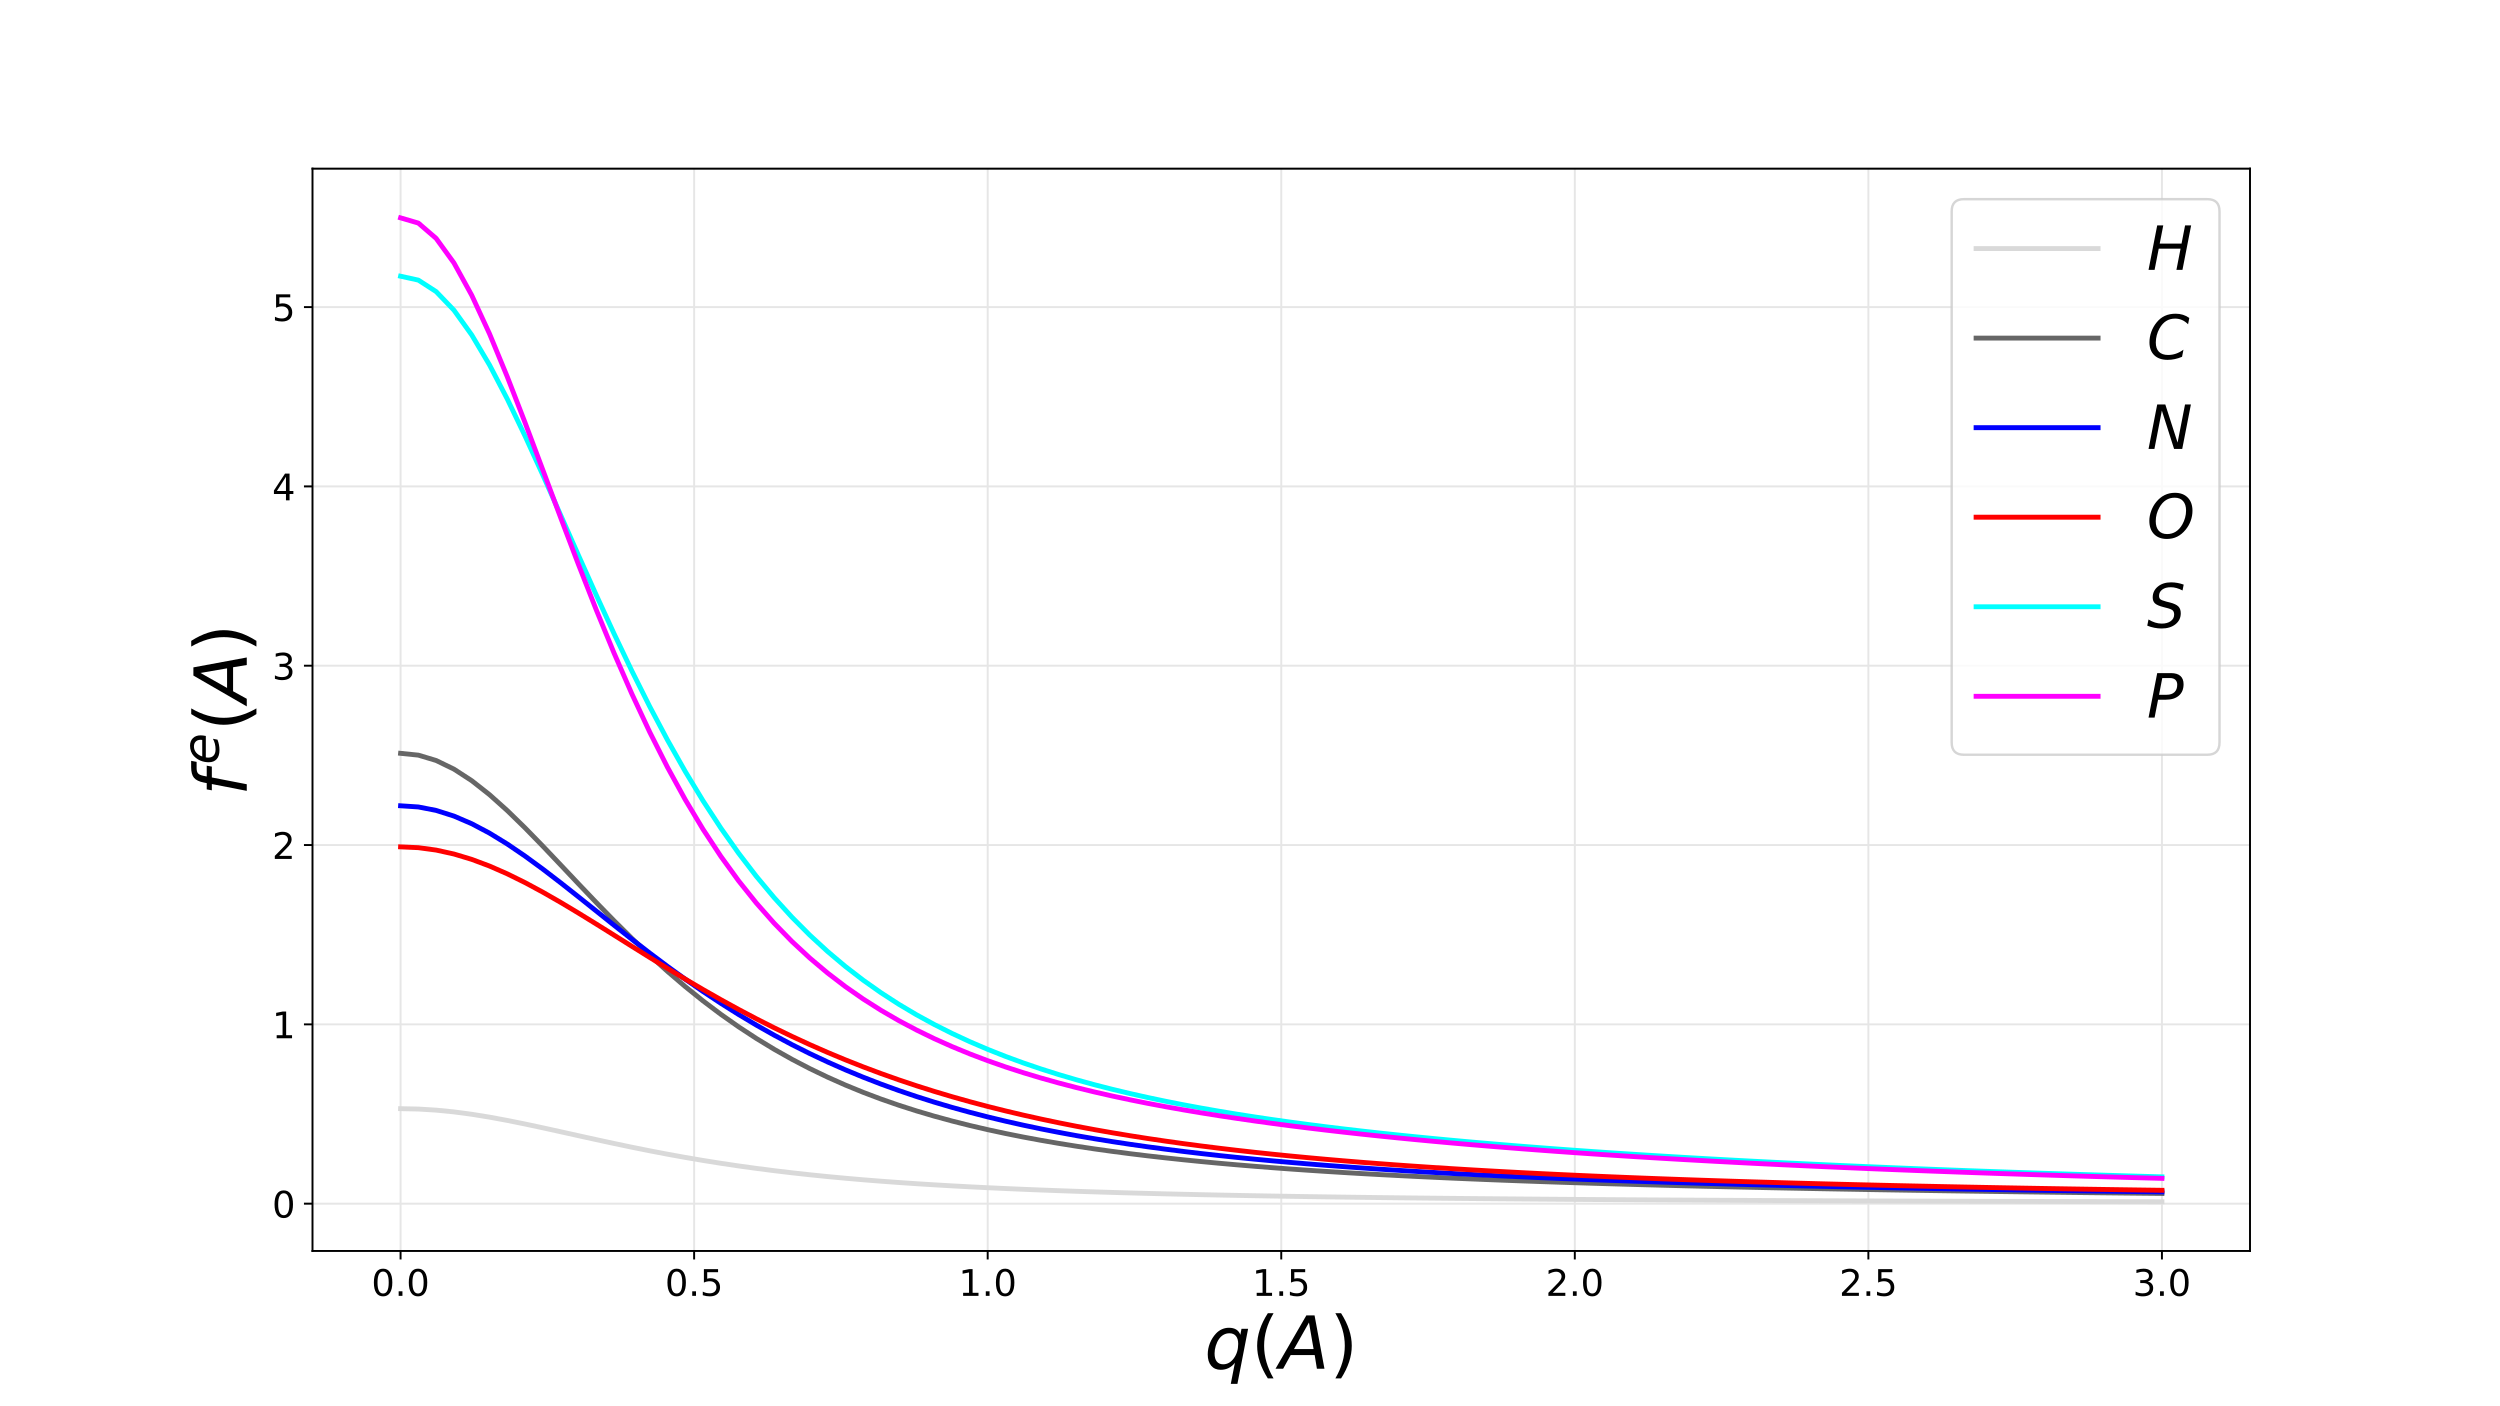<?xml version="1.0" encoding="utf-8" standalone="no"?>
<!DOCTYPE svg PUBLIC "-//W3C//DTD SVG 1.1//EN"
  "http://www.w3.org/Graphics/SVG/1.1/DTD/svg11.dtd">
<!-- Created with matplotlib (https://matplotlib.org/) -->
<svg height="576pt" version="1.1" viewBox="0 0 1024.5 576" width="1024.5pt" xmlns="http://www.w3.org/2000/svg" xmlns:xlink="http://www.w3.org/1999/xlink">
 <defs>
  <style type="text/css">
*{stroke-linecap:butt;stroke-linejoin:round;}
  </style>
 </defs>
 <g id="figure_1">
  <g id="patch_1">
   <path d="M 0 576 
L 1024.5 576 
L 1024.5 0 
L 0 0 
z
" style="fill:#ffffff;"/>
  </g>
  <g id="axes_1">
   <g id="patch_2">
    <path d="M 128.062 512.64 
L 922.05 512.64 
L 922.05 69.12 
L 128.062 69.12 
z
" style="fill:#ffffff;"/>
   </g>
   <g id="matplotlib.axis_1">
    <g id="xtick_1">
     <g id="line2d_1">
      <path clip-path="url(#p25ddd16145)" d="M 164.153 512.64 
L 164.153 69.12 
" style="fill:none;stroke:#e6e6e6;stroke-linecap:square;stroke-width:0.8;"/>
     </g>
     <g id="line2d_2">
      <defs>
       <path d="M 0 0 
L 0 3.5 
" id="m29e86abb9c" style="stroke:#000000;stroke-width:0.8;"/>
      </defs>
      <g>
       <use style="stroke:#000000;stroke-width:0.8;" x="164.153" xlink:href="#m29e86abb9c" y="512.64"/>
      </g>
     </g>
     <g id="text_1">
      <!-- 0.0 -->
      <defs>
       <path d="M 31.781 66.406 
Q 24.172 66.406 20.328 58.906 
Q 16.5 51.422 16.5 36.375 
Q 16.5 21.391 20.328 13.891 
Q 24.172 6.391 31.781 6.391 
Q 39.453 6.391 43.281 13.891 
Q 47.125 21.391 47.125 36.375 
Q 47.125 51.422 43.281 58.906 
Q 39.453 66.406 31.781 66.406 
z
M 31.781 74.219 
Q 44.047 74.219 50.516 64.516 
Q 56.984 54.828 56.984 36.375 
Q 56.984 17.969 50.516 8.266 
Q 44.047 -1.422 31.781 -1.422 
Q 19.531 -1.422 13.062 8.266 
Q 6.594 17.969 6.594 36.375 
Q 6.594 54.828 13.062 64.516 
Q 19.531 74.219 31.781 74.219 
z
" id="DejaVuSans-48"/>
       <path d="M 10.688 12.406 
L 21 12.406 
L 21 0 
L 10.688 0 
z
" id="DejaVuSans-46"/>
      </defs>
      <g transform="translate(152.225 531.038)scale(0.15 -0.15)">
       <use xlink:href="#DejaVuSans-48"/>
       <use x="63.623" xlink:href="#DejaVuSans-46"/>
       <use x="95.41" xlink:href="#DejaVuSans-48"/>
      </g>
     </g>
    </g>
    <g id="xtick_2">
     <g id="line2d_3">
      <path clip-path="url(#p25ddd16145)" d="M 284.454 512.64 
L 284.454 69.12 
" style="fill:none;stroke:#e6e6e6;stroke-linecap:square;stroke-width:0.8;"/>
     </g>
     <g id="line2d_4">
      <g>
       <use style="stroke:#000000;stroke-width:0.8;" x="284.454" xlink:href="#m29e86abb9c" y="512.64"/>
      </g>
     </g>
     <g id="text_2">
      <!-- 0.5 -->
      <defs>
       <path d="M 10.797 72.906 
L 49.516 72.906 
L 49.516 64.594 
L 19.828 64.594 
L 19.828 46.734 
Q 21.969 47.469 24.109 47.828 
Q 26.266 48.188 28.422 48.188 
Q 40.625 48.188 47.75 41.5 
Q 54.891 34.812 54.891 23.391 
Q 54.891 11.625 47.562 5.094 
Q 40.234 -1.422 26.906 -1.422 
Q 22.312 -1.422 17.547 -0.641 
Q 12.797 0.141 7.719 1.703 
L 7.719 11.625 
Q 12.109 9.234 16.797 8.062 
Q 21.484 6.891 26.703 6.891 
Q 35.156 6.891 40.078 11.328 
Q 45.016 15.766 45.016 23.391 
Q 45.016 31 40.078 35.438 
Q 35.156 39.891 26.703 39.891 
Q 22.75 39.891 18.812 39.016 
Q 14.891 38.141 10.797 36.281 
z
" id="DejaVuSans-53"/>
      </defs>
      <g transform="translate(272.527 531.038)scale(0.15 -0.15)">
       <use xlink:href="#DejaVuSans-48"/>
       <use x="63.623" xlink:href="#DejaVuSans-46"/>
       <use x="95.41" xlink:href="#DejaVuSans-53"/>
      </g>
     </g>
    </g>
    <g id="xtick_3">
     <g id="line2d_5">
      <path clip-path="url(#p25ddd16145)" d="M 404.755 512.64 
L 404.755 69.12 
" style="fill:none;stroke:#e6e6e6;stroke-linecap:square;stroke-width:0.8;"/>
     </g>
     <g id="line2d_6">
      <g>
       <use style="stroke:#000000;stroke-width:0.8;" x="404.755" xlink:href="#m29e86abb9c" y="512.64"/>
      </g>
     </g>
     <g id="text_3">
      <!-- 1.0 -->
      <defs>
       <path d="M 12.406 8.297 
L 28.516 8.297 
L 28.516 63.922 
L 10.984 60.406 
L 10.984 69.391 
L 28.422 72.906 
L 38.281 72.906 
L 38.281 8.297 
L 54.391 8.297 
L 54.391 0 
L 12.406 0 
z
" id="DejaVuSans-49"/>
      </defs>
      <g transform="translate(392.828 531.038)scale(0.15 -0.15)">
       <use xlink:href="#DejaVuSans-49"/>
       <use x="63.623" xlink:href="#DejaVuSans-46"/>
       <use x="95.41" xlink:href="#DejaVuSans-48"/>
      </g>
     </g>
    </g>
    <g id="xtick_4">
     <g id="line2d_7">
      <path clip-path="url(#p25ddd16145)" d="M 525.056 512.64 
L 525.056 69.12 
" style="fill:none;stroke:#e6e6e6;stroke-linecap:square;stroke-width:0.8;"/>
     </g>
     <g id="line2d_8">
      <g>
       <use style="stroke:#000000;stroke-width:0.8;" x="525.056" xlink:href="#m29e86abb9c" y="512.64"/>
      </g>
     </g>
     <g id="text_4">
      <!-- 1.5 -->
      <g transform="translate(513.129 531.038)scale(0.15 -0.15)">
       <use xlink:href="#DejaVuSans-49"/>
       <use x="63.623" xlink:href="#DejaVuSans-46"/>
       <use x="95.41" xlink:href="#DejaVuSans-53"/>
      </g>
     </g>
    </g>
    <g id="xtick_5">
     <g id="line2d_9">
      <path clip-path="url(#p25ddd16145)" d="M 645.357 512.64 
L 645.357 69.12 
" style="fill:none;stroke:#e6e6e6;stroke-linecap:square;stroke-width:0.8;"/>
     </g>
     <g id="line2d_10">
      <g>
       <use style="stroke:#000000;stroke-width:0.8;" x="645.357" xlink:href="#m29e86abb9c" y="512.64"/>
      </g>
     </g>
     <g id="text_5">
      <!-- 2.0 -->
      <defs>
       <path d="M 19.188 8.297 
L 53.609 8.297 
L 53.609 0 
L 7.328 0 
L 7.328 8.297 
Q 12.938 14.109 22.625 23.891 
Q 32.328 33.688 34.812 36.531 
Q 39.547 41.844 41.422 45.531 
Q 43.312 49.219 43.312 52.781 
Q 43.312 58.594 39.234 62.25 
Q 35.156 65.922 28.609 65.922 
Q 23.969 65.922 18.812 64.312 
Q 13.672 62.703 7.812 59.422 
L 7.812 69.391 
Q 13.766 71.781 18.938 73 
Q 24.125 74.219 28.422 74.219 
Q 39.75 74.219 46.484 68.547 
Q 53.219 62.891 53.219 53.422 
Q 53.219 48.922 51.531 44.891 
Q 49.859 40.875 45.406 35.406 
Q 44.188 33.984 37.641 27.219 
Q 31.109 20.453 19.188 8.297 
z
" id="DejaVuSans-50"/>
      </defs>
      <g transform="translate(633.43 531.038)scale(0.15 -0.15)">
       <use xlink:href="#DejaVuSans-50"/>
       <use x="63.623" xlink:href="#DejaVuSans-46"/>
       <use x="95.41" xlink:href="#DejaVuSans-48"/>
      </g>
     </g>
    </g>
    <g id="xtick_6">
     <g id="line2d_11">
      <path clip-path="url(#p25ddd16145)" d="M 765.659 512.64 
L 765.659 69.12 
" style="fill:none;stroke:#e6e6e6;stroke-linecap:square;stroke-width:0.8;"/>
     </g>
     <g id="line2d_12">
      <g>
       <use style="stroke:#000000;stroke-width:0.8;" x="765.659" xlink:href="#m29e86abb9c" y="512.64"/>
      </g>
     </g>
     <g id="text_6">
      <!-- 2.5 -->
      <g transform="translate(753.731 531.038)scale(0.15 -0.15)">
       <use xlink:href="#DejaVuSans-50"/>
       <use x="63.623" xlink:href="#DejaVuSans-46"/>
       <use x="95.41" xlink:href="#DejaVuSans-53"/>
      </g>
     </g>
    </g>
    <g id="xtick_7">
     <g id="line2d_13">
      <path clip-path="url(#p25ddd16145)" d="M 885.96 512.64 
L 885.96 69.12 
" style="fill:none;stroke:#e6e6e6;stroke-linecap:square;stroke-width:0.8;"/>
     </g>
     <g id="line2d_14">
      <g>
       <use style="stroke:#000000;stroke-width:0.8;" x="885.96" xlink:href="#m29e86abb9c" y="512.64"/>
      </g>
     </g>
     <g id="text_7">
      <!-- 3.0 -->
      <defs>
       <path d="M 40.578 39.312 
Q 47.656 37.797 51.625 33 
Q 55.609 28.219 55.609 21.188 
Q 55.609 10.406 48.188 4.484 
Q 40.766 -1.422 27.094 -1.422 
Q 22.516 -1.422 17.656 -0.516 
Q 12.797 0.391 7.625 2.203 
L 7.625 11.719 
Q 11.719 9.328 16.594 8.109 
Q 21.484 6.891 26.812 6.891 
Q 36.078 6.891 40.938 10.547 
Q 45.797 14.203 45.797 21.188 
Q 45.797 27.641 41.281 31.266 
Q 36.766 34.906 28.719 34.906 
L 20.219 34.906 
L 20.219 43.016 
L 29.109 43.016 
Q 36.375 43.016 40.234 45.922 
Q 44.094 48.828 44.094 54.297 
Q 44.094 59.906 40.109 62.906 
Q 36.141 65.922 28.719 65.922 
Q 24.656 65.922 20.016 65.031 
Q 15.375 64.156 9.812 62.312 
L 9.812 71.094 
Q 15.438 72.656 20.344 73.438 
Q 25.25 74.219 29.594 74.219 
Q 40.828 74.219 47.359 69.109 
Q 53.906 64.016 53.906 55.328 
Q 53.906 49.266 50.438 45.094 
Q 46.969 40.922 40.578 39.312 
z
" id="DejaVuSans-51"/>
      </defs>
      <g transform="translate(874.032 531.038)scale(0.15 -0.15)">
       <use xlink:href="#DejaVuSans-51"/>
       <use x="63.623" xlink:href="#DejaVuSans-46"/>
       <use x="95.41" xlink:href="#DejaVuSans-48"/>
      </g>
     </g>
    </g>
    <g id="text_8">
     <!-- $q(A)$ -->
     <defs>
      <path d="M 41.703 8.203 
Q 38.094 3.469 33.172 1.016 
Q 28.266 -1.422 22.312 -1.422 
Q 14.016 -1.422 9.297 4.172 
Q 4.594 9.766 4.594 19.578 
Q 4.594 27.484 7.5 34.859 
Q 10.406 42.234 15.828 48.094 
Q 19.344 51.906 23.906 53.953 
Q 28.469 56 33.5 56 
Q 39.547 56 43.453 53.609 
Q 47.359 51.219 49.125 46.391 
L 50.688 54.594 
L 59.719 54.594 
L 45.125 -20.609 
L 36.078 -20.609 
z
M 13.922 20.906 
Q 13.922 13.672 16.938 9.891 
Q 19.969 6.109 25.688 6.109 
Q 34.188 6.109 40.188 14.234 
Q 46.188 22.359 46.188 33.984 
Q 46.188 41.016 43.078 44.75 
Q 39.984 48.484 34.188 48.484 
Q 29.938 48.484 26.312 46.5 
Q 22.703 44.531 20.016 40.719 
Q 17.188 36.719 15.547 31.344 
Q 13.922 25.984 13.922 20.906 
z
" id="DejaVuSans-Oblique-113"/>
      <path d="M 31 75.875 
Q 24.469 64.656 21.281 53.656 
Q 18.109 42.672 18.109 31.391 
Q 18.109 20.125 21.312 9.062 
Q 24.516 -2 31 -13.188 
L 23.188 -13.188 
Q 15.875 -1.703 12.234 9.375 
Q 8.594 20.453 8.594 31.391 
Q 8.594 42.281 12.203 53.312 
Q 15.828 64.359 23.188 75.875 
z
" id="DejaVuSans-40"/>
      <path d="M 36.812 72.906 
L 48 72.906 
L 61.531 0 
L 51.219 0 
L 48.188 18.703 
L 15.375 18.703 
L 5.078 0 
L -5.328 0 
z
M 40.375 63.188 
L 19.922 26.906 
L 46.688 26.906 
z
" id="DejaVuSans-Oblique-65"/>
      <path d="M 8.016 75.875 
L 15.828 75.875 
Q 23.141 64.359 26.781 53.312 
Q 30.422 42.281 30.422 31.391 
Q 30.422 20.453 26.781 9.375 
Q 23.141 -1.703 15.828 -13.188 
L 8.016 -13.188 
Q 14.5 -2 17.703 9.062 
Q 20.906 20.125 20.906 31.391 
Q 20.906 42.672 17.703 53.656 
Q 14.5 64.656 8.016 75.875 
z
" id="DejaVuSans-41"/>
     </defs>
     <g transform="translate(493.556 560.957)scale(0.3 -0.3)">
      <use transform="translate(0 0.125)" xlink:href="#DejaVuSans-Oblique-113"/>
      <use transform="translate(63.477 0.125)" xlink:href="#DejaVuSans-40"/>
      <use transform="translate(102.49 0.125)" xlink:href="#DejaVuSans-Oblique-65"/>
      <use transform="translate(170.898 0.125)" xlink:href="#DejaVuSans-41"/>
     </g>
    </g>
   </g>
   <g id="matplotlib.axis_2">
    <g id="ytick_1">
     <g id="line2d_15">
      <path clip-path="url(#p25ddd16145)" d="M 128.062 493.26 
L 922.05 493.26 
" style="fill:none;stroke:#e6e6e6;stroke-linecap:square;stroke-width:0.8;"/>
     </g>
     <g id="line2d_16">
      <defs>
       <path d="M 0 0 
L -3.5 0 
" id="m549238af8b" style="stroke:#000000;stroke-width:0.8;"/>
      </defs>
      <g>
       <use style="stroke:#000000;stroke-width:0.8;" x="128.062" xlink:href="#m549238af8b" y="493.26"/>
      </g>
     </g>
     <g id="text_9">
      <!-- 0 -->
      <g transform="translate(111.519 498.959)scale(0.15 -0.15)">
       <use xlink:href="#DejaVuSans-48"/>
      </g>
     </g>
    </g>
    <g id="ytick_2">
     <g id="line2d_17">
      <path clip-path="url(#p25ddd16145)" d="M 128.062 419.777 
L 922.05 419.777 
" style="fill:none;stroke:#e6e6e6;stroke-linecap:square;stroke-width:0.8;"/>
     </g>
     <g id="line2d_18">
      <g>
       <use style="stroke:#000000;stroke-width:0.8;" x="128.062" xlink:href="#m549238af8b" y="419.777"/>
      </g>
     </g>
     <g id="text_10">
      <!-- 1 -->
      <g transform="translate(111.519 425.476)scale(0.15 -0.15)">
       <use xlink:href="#DejaVuSans-49"/>
      </g>
     </g>
    </g>
    <g id="ytick_3">
     <g id="line2d_19">
      <path clip-path="url(#p25ddd16145)" d="M 128.062 346.293 
L 922.05 346.293 
" style="fill:none;stroke:#e6e6e6;stroke-linecap:square;stroke-width:0.8;"/>
     </g>
     <g id="line2d_20">
      <g>
       <use style="stroke:#000000;stroke-width:0.8;" x="128.062" xlink:href="#m549238af8b" y="346.293"/>
      </g>
     </g>
     <g id="text_11">
      <!-- 2 -->
      <g transform="translate(111.519 351.992)scale(0.15 -0.15)">
       <use xlink:href="#DejaVuSans-50"/>
      </g>
     </g>
    </g>
    <g id="ytick_4">
     <g id="line2d_21">
      <path clip-path="url(#p25ddd16145)" d="M 128.062 272.81 
L 922.05 272.81 
" style="fill:none;stroke:#e6e6e6;stroke-linecap:square;stroke-width:0.8;"/>
     </g>
     <g id="line2d_22">
      <g>
       <use style="stroke:#000000;stroke-width:0.8;" x="128.062" xlink:href="#m549238af8b" y="272.81"/>
      </g>
     </g>
     <g id="text_12">
      <!-- 3 -->
      <g transform="translate(111.519 278.509)scale(0.15 -0.15)">
       <use xlink:href="#DejaVuSans-51"/>
      </g>
     </g>
    </g>
    <g id="ytick_5">
     <g id="line2d_23">
      <path clip-path="url(#p25ddd16145)" d="M 128.062 199.326 
L 922.05 199.326 
" style="fill:none;stroke:#e6e6e6;stroke-linecap:square;stroke-width:0.8;"/>
     </g>
     <g id="line2d_24">
      <g>
       <use style="stroke:#000000;stroke-width:0.8;" x="128.062" xlink:href="#m549238af8b" y="199.326"/>
      </g>
     </g>
     <g id="text_13">
      <!-- 4 -->
      <defs>
       <path d="M 37.797 64.312 
L 12.891 25.391 
L 37.797 25.391 
z
M 35.203 72.906 
L 47.609 72.906 
L 47.609 25.391 
L 58.016 25.391 
L 58.016 17.188 
L 47.609 17.188 
L 47.609 0 
L 37.797 0 
L 37.797 17.188 
L 4.891 17.188 
L 4.891 26.703 
z
" id="DejaVuSans-52"/>
      </defs>
      <g transform="translate(111.519 205.025)scale(0.15 -0.15)">
       <use xlink:href="#DejaVuSans-52"/>
      </g>
     </g>
    </g>
    <g id="ytick_6">
     <g id="line2d_25">
      <path clip-path="url(#p25ddd16145)" d="M 128.062 125.843 
L 922.05 125.843 
" style="fill:none;stroke:#e6e6e6;stroke-linecap:square;stroke-width:0.8;"/>
     </g>
     <g id="line2d_26">
      <g>
       <use style="stroke:#000000;stroke-width:0.8;" x="128.062" xlink:href="#m549238af8b" y="125.843"/>
      </g>
     </g>
     <g id="text_14">
      <!-- 5 -->
      <g transform="translate(111.519 131.542)scale(0.15 -0.15)">
       <use xlink:href="#DejaVuSans-53"/>
      </g>
     </g>
    </g>
    <g id="text_15">
     <!-- $f^e(A)$ -->
     <defs>
      <path d="M 47.797 75.984 
L 46.391 68.5 
L 37.797 68.5 
Q 32.906 68.5 30.688 66.578 
Q 28.469 64.656 27.391 59.516 
L 26.422 54.688 
L 41.219 54.688 
L 39.891 47.703 
L 25.094 47.703 
L 15.828 0 
L 6.781 0 
L 16.109 47.703 
L 7.516 47.703 
L 8.797 54.688 
L 17.391 54.688 
L 18.109 58.5 
Q 19.969 68.172 24.625 72.078 
Q 29.297 75.984 39.312 75.984 
z
" id="DejaVuSans-Oblique-102"/>
      <path d="M 48.094 32.234 
Q 48.25 33.016 48.312 33.844 
Q 48.391 34.672 48.391 35.5 
Q 48.391 41.453 44.891 44.922 
Q 41.406 48.391 35.406 48.391 
Q 28.719 48.391 23.578 44.156 
Q 18.453 39.938 15.828 32.172 
z
M 55.906 25.203 
L 14.109 25.203 
Q 13.812 23.344 13.719 22.266 
Q 13.625 21.188 13.625 20.406 
Q 13.625 13.625 17.797 9.906 
Q 21.969 6.203 29.594 6.203 
Q 35.453 6.203 40.672 7.516 
Q 45.906 8.844 50.391 11.375 
L 48.688 2.484 
Q 43.844 0.531 38.688 -0.438 
Q 33.547 -1.422 28.219 -1.422 
Q 16.844 -1.422 10.719 4.016 
Q 4.594 9.469 4.594 19.484 
Q 4.594 28.031 7.641 35.375 
Q 10.688 42.719 16.609 48.484 
Q 20.406 52.094 25.656 54.047 
Q 30.906 56 36.812 56 
Q 46.094 56 51.578 50.438 
Q 57.078 44.875 57.078 35.5 
Q 57.078 33.25 56.781 30.688 
Q 56.5 28.125 55.906 25.203 
z
" id="DejaVuSans-Oblique-101"/>
     </defs>
     <g transform="translate(101.28 326.13)rotate(-90)scale(0.3 -0.3)">
      <use transform="translate(0 0.519)" xlink:href="#DejaVuSans-Oblique-102"/>
      <use transform="translate(42.653 38.8)scale(0.7)" xlink:href="#DejaVuSans-Oblique-101"/>
      <use transform="translate(88.454 0.519)" xlink:href="#DejaVuSans-40"/>
      <use transform="translate(127.467 0.519)" xlink:href="#DejaVuSans-Oblique-65"/>
      <use transform="translate(195.875 0.519)" xlink:href="#DejaVuSans-41"/>
     </g>
    </g>
   </g>
   <g id="line2d_27">
    <path clip-path="url(#p25ddd16145)" d="M 164.153 454.336 
L 171.444 454.487 
L 178.735 454.935 
L 186.026 455.658 
L 193.317 456.629 
L 200.608 457.808 
L 207.899 459.156 
L 215.19 460.629 
L 222.481 462.187 
L 229.772 463.792 
L 237.063 465.413 
L 244.354 467.023 
L 251.645 468.6 
L 258.936 470.128 
L 266.227 471.594 
L 273.518 472.989 
L 280.808 474.31 
L 288.099 475.552 
L 295.39 476.716 
L 302.681 477.802 
L 309.972 478.812 
L 317.263 479.748 
L 324.554 480.616 
L 331.845 481.418 
L 339.136 482.158 
L 346.427 482.841 
L 353.718 483.472 
L 361.009 484.053 
L 368.3 484.59 
L 375.591 485.085 
L 382.882 485.543 
L 390.173 485.967 
L 397.464 486.36 
L 404.755 486.724 
L 412.046 487.062 
L 419.337 487.376 
L 426.628 487.668 
L 433.919 487.941 
L 441.21 488.195 
L 448.501 488.433 
L 455.792 488.655 
L 463.083 488.864 
L 470.374 489.059 
L 477.665 489.242 
L 484.956 489.414 
L 492.247 489.576 
L 499.538 489.728 
L 506.829 489.871 
L 514.12 490.006 
L 521.411 490.133 
L 528.702 490.253 
L 535.993 490.367 
L 543.284 490.474 
L 550.575 490.576 
L 557.866 490.672 
L 565.157 490.763 
L 572.448 490.849 
L 579.739 490.931 
L 587.03 491.009 
L 594.321 491.083 
L 601.612 491.154 
L 608.902 491.221 
L 616.193 491.285 
L 623.484 491.346 
L 630.775 491.405 
L 638.066 491.46 
L 645.357 491.514 
L 652.648 491.565 
L 659.939 491.613 
L 667.23 491.66 
L 674.521 491.705 
L 681.812 491.748 
L 689.103 491.789 
L 696.394 491.829 
L 703.685 491.867 
L 710.976 491.903 
L 718.267 491.938 
L 725.558 491.972 
L 732.849 492.005 
L 740.14 492.036 
L 747.431 492.066 
L 754.722 492.096 
L 762.013 492.124 
L 769.304 492.151 
L 776.595 492.177 
L 783.886 492.202 
L 791.177 492.227 
L 798.468 492.25 
L 805.759 492.273 
L 813.05 492.295 
L 820.341 492.316 
L 827.632 492.337 
L 834.923 492.357 
L 842.214 492.376 
L 849.505 492.395 
L 856.796 492.413 
L 864.087 492.431 
L 871.378 492.448 
L 878.669 492.464 
L 885.96 492.48 
" style="fill:none;stroke:#d9d9d9;stroke-linecap:square;stroke-width:2;"/>
   </g>
   <g id="line2d_28">
    <path clip-path="url(#p25ddd16145)" d="M 164.153 308.717 
L 171.444 309.459 
L 178.735 311.651 
L 186.026 315.192 
L 193.317 319.927 
L 200.608 325.663 
L 207.899 332.19 
L 215.19 339.295 
L 222.481 346.779 
L 229.772 354.462 
L 237.063 362.192 
L 244.354 369.845 
L 251.645 377.322 
L 258.936 384.551 
L 266.227 391.478 
L 273.518 398.069 
L 280.808 404.302 
L 288.099 410.167 
L 295.39 415.662 
L 302.681 420.792 
L 309.972 425.567 
L 317.263 430 
L 324.554 434.107 
L 331.845 437.905 
L 339.136 441.413 
L 346.427 444.649 
L 353.718 447.634 
L 361.009 450.384 
L 368.3 452.919 
L 375.591 455.256 
L 382.882 457.411 
L 390.173 459.399 
L 397.464 461.236 
L 404.755 462.933 
L 412.046 464.505 
L 419.337 465.961 
L 426.628 467.312 
L 433.919 468.567 
L 441.21 469.734 
L 448.501 470.822 
L 455.792 471.837 
L 463.083 472.785 
L 470.374 473.671 
L 477.665 474.501 
L 484.956 475.278 
L 492.247 476.008 
L 499.538 476.694 
L 506.829 477.338 
L 514.12 477.945 
L 521.411 478.516 
L 528.702 479.054 
L 535.993 479.563 
L 543.284 480.043 
L 550.575 480.497 
L 557.866 480.926 
L 565.157 481.333 
L 572.448 481.718 
L 579.739 482.084 
L 587.03 482.431 
L 594.321 482.761 
L 601.612 483.075 
L 608.902 483.374 
L 616.193 483.659 
L 623.484 483.931 
L 630.775 484.19 
L 638.066 484.438 
L 645.357 484.675 
L 652.648 484.902 
L 659.939 485.119 
L 667.23 485.328 
L 674.521 485.528 
L 681.812 485.72 
L 689.103 485.904 
L 696.394 486.081 
L 703.685 486.252 
L 710.976 486.417 
L 718.267 486.575 
L 725.558 486.728 
L 732.849 486.875 
L 740.14 487.017 
L 747.431 487.155 
L 754.722 487.287 
L 762.013 487.416 
L 769.304 487.54 
L 776.595 487.66 
L 783.886 487.776 
L 791.177 487.889 
L 798.468 487.998 
L 805.759 488.104 
L 813.05 488.207 
L 820.341 488.306 
L 827.632 488.403 
L 834.923 488.496 
L 842.214 488.587 
L 849.505 488.676 
L 856.796 488.762 
L 864.087 488.845 
L 871.378 488.927 
L 878.669 489.006 
L 885.96 489.082 
" style="fill:none;stroke:#666666;stroke-linecap:square;stroke-width:2;"/>
   </g>
   <g id="line2d_29">
    <path clip-path="url(#p25ddd16145)" d="M 164.153 330.212 
L 171.444 330.691 
L 178.735 332.114 
L 186.026 334.431 
L 193.317 337.567 
L 200.608 341.424 
L 207.899 345.89 
L 215.19 350.849 
L 222.481 356.182 
L 229.772 361.777 
L 237.063 367.532 
L 244.354 373.356 
L 251.645 379.173 
L 258.936 384.918 
L 266.227 390.541 
L 273.518 396.001 
L 280.808 401.27 
L 288.099 406.326 
L 295.39 411.155 
L 302.681 415.748 
L 309.972 420.104 
L 317.263 424.222 
L 324.554 428.105 
L 331.845 431.76 
L 339.136 435.193 
L 346.427 438.414 
L 353.718 441.431 
L 361.009 444.254 
L 368.3 446.894 
L 375.591 449.361 
L 382.882 451.666 
L 390.173 453.818 
L 397.464 455.828 
L 404.755 457.705 
L 412.046 459.458 
L 419.337 461.095 
L 426.628 462.627 
L 433.919 464.058 
L 441.21 465.399 
L 448.501 466.654 
L 455.792 467.83 
L 463.083 468.934 
L 470.374 469.97 
L 477.665 470.944 
L 484.956 471.86 
L 492.247 472.722 
L 499.538 473.534 
L 506.829 474.301 
L 514.12 475.024 
L 521.411 475.707 
L 528.702 476.352 
L 535.993 476.963 
L 543.284 477.542 
L 550.575 478.09 
L 557.866 478.61 
L 565.157 479.103 
L 572.448 479.571 
L 579.739 480.017 
L 587.03 480.44 
L 594.321 480.842 
L 601.612 481.225 
L 608.902 481.591 
L 616.193 481.939 
L 623.484 482.271 
L 630.775 482.587 
L 638.066 482.89 
L 645.357 483.179 
L 652.648 483.456 
L 659.939 483.721 
L 667.23 483.974 
L 674.521 484.217 
L 681.812 484.45 
L 689.103 484.673 
L 696.394 484.888 
L 703.685 485.094 
L 710.976 485.292 
L 718.267 485.482 
L 725.558 485.665 
L 732.849 485.842 
L 740.14 486.012 
L 747.431 486.176 
L 754.722 486.334 
L 762.013 486.486 
L 769.304 486.634 
L 776.595 486.776 
L 783.886 486.913 
L 791.177 487.047 
L 798.468 487.175 
L 805.759 487.3 
L 813.05 487.42 
L 820.341 487.537 
L 827.632 487.651 
L 834.923 487.76 
L 842.214 487.867 
L 849.505 487.97 
L 856.796 488.071 
L 864.087 488.168 
L 871.378 488.263 
L 878.669 488.355 
L 885.96 488.444 
" style="fill:none;stroke:#0000ff;stroke-linecap:square;stroke-width:2;"/>
   </g>
   <g id="line2d_30">
    <path clip-path="url(#p25ddd16145)" d="M 164.153 347.047 
L 171.444 347.378 
L 178.735 348.364 
L 186.026 349.977 
L 193.317 352.177 
L 200.608 354.909 
L 207.899 358.109 
L 215.19 361.708 
L 222.481 365.634 
L 229.772 369.814 
L 237.063 374.182 
L 244.354 378.673 
L 251.645 383.23 
L 258.936 387.804 
L 266.227 392.351 
L 273.518 396.836 
L 280.808 401.23 
L 288.099 405.509 
L 295.39 409.656 
L 302.681 413.658 
L 309.972 417.506 
L 317.263 421.194 
L 324.554 424.718 
L 331.845 428.079 
L 339.136 431.277 
L 346.427 434.315 
L 353.718 437.197 
L 361.009 439.926 
L 368.3 442.509 
L 375.591 444.95 
L 382.882 447.257 
L 390.173 449.433 
L 397.464 451.487 
L 404.755 453.424 
L 412.046 455.25 
L 419.337 456.971 
L 426.628 458.594 
L 433.919 460.124 
L 441.21 461.566 
L 448.501 462.925 
L 455.792 464.208 
L 463.083 465.418 
L 470.374 466.56 
L 477.665 467.638 
L 484.956 468.657 
L 492.247 469.62 
L 499.538 470.531 
L 506.829 471.393 
L 514.12 472.21 
L 521.411 472.983 
L 528.702 473.717 
L 535.993 474.413 
L 543.284 475.074 
L 550.575 475.701 
L 557.866 476.298 
L 565.157 476.865 
L 572.448 477.406 
L 579.739 477.92 
L 587.03 478.41 
L 594.321 478.877 
L 601.612 479.323 
L 608.902 479.749 
L 616.193 480.155 
L 623.484 480.543 
L 630.775 480.914 
L 638.066 481.269 
L 645.357 481.609 
L 652.648 481.934 
L 659.939 482.246 
L 667.23 482.544 
L 674.521 482.83 
L 681.812 483.105 
L 689.103 483.368 
L 696.394 483.621 
L 703.685 483.864 
L 710.976 484.098 
L 718.267 484.322 
L 725.558 484.538 
L 732.849 484.746 
L 740.14 484.947 
L 747.431 485.139 
L 754.722 485.325 
L 762.013 485.505 
L 769.304 485.677 
L 776.595 485.844 
L 783.886 486.006 
L 791.177 486.161 
L 798.468 486.312 
L 805.759 486.457 
L 813.05 486.598 
L 820.341 486.734 
L 827.632 486.866 
L 834.923 486.994 
L 842.214 487.117 
L 849.505 487.237 
L 856.796 487.354 
L 864.087 487.467 
L 871.378 487.576 
L 878.669 487.682 
L 885.96 487.786 
" style="fill:none;stroke:#ff0000;stroke-linecap:square;stroke-width:2;"/>
   </g>
   <g id="line2d_31">
    <path clip-path="url(#p25ddd16145)" d="M 164.153 113.196 
L 171.444 114.793 
L 178.735 119.505 
L 186.026 127.111 
L 193.317 137.272 
L 200.608 149.569 
L 207.899 163.547 
L 215.19 178.746 
L 222.481 194.736 
L 229.772 211.131 
L 237.063 227.597 
L 244.354 243.861 
L 251.645 259.703 
L 258.936 274.954 
L 266.227 289.493 
L 273.518 303.236 
L 280.808 316.134 
L 288.099 328.165 
L 295.39 339.33 
L 302.681 349.647 
L 309.972 359.149 
L 317.263 367.876 
L 324.554 375.878 
L 331.845 383.206 
L 339.136 389.911 
L 346.427 396.048 
L 353.718 401.665 
L 361.009 406.811 
L 368.3 411.53 
L 375.591 415.863 
L 382.882 419.847 
L 390.173 423.515 
L 397.464 426.897 
L 404.755 430.021 
L 412.046 432.91 
L 419.337 435.586 
L 426.628 438.068 
L 433.919 440.375 
L 441.21 442.52 
L 448.501 444.52 
L 455.792 446.387 
L 463.083 448.131 
L 470.374 449.765 
L 477.665 451.297 
L 484.956 452.737 
L 492.247 454.092 
L 499.538 455.37 
L 506.829 456.577 
L 514.12 457.719 
L 521.411 458.802 
L 528.702 459.83 
L 535.993 460.808 
L 543.284 461.74 
L 550.575 462.629 
L 557.866 463.478 
L 565.157 464.291 
L 572.448 465.069 
L 579.739 465.816 
L 587.03 466.532 
L 594.321 467.221 
L 601.612 467.884 
L 608.902 468.522 
L 616.193 469.137 
L 623.484 469.73 
L 630.775 470.302 
L 638.066 470.854 
L 645.357 471.388 
L 652.648 471.904 
L 659.939 472.402 
L 667.23 472.884 
L 674.521 473.351 
L 681.812 473.803 
L 689.103 474.241 
L 696.394 474.665 
L 703.685 475.076 
L 710.976 475.474 
L 718.267 475.86 
L 725.558 476.235 
L 732.849 476.599 
L 740.14 476.952 
L 747.431 477.294 
L 754.722 477.627 
L 762.013 477.95 
L 769.304 478.264 
L 776.595 478.569 
L 783.886 478.866 
L 791.177 479.154 
L 798.468 479.434 
L 805.759 479.707 
L 813.05 479.972 
L 820.341 480.23 
L 827.632 480.481 
L 834.923 480.726 
L 842.214 480.964 
L 849.505 481.196 
L 856.796 481.422 
L 864.087 481.641 
L 871.378 481.856 
L 878.669 482.064 
L 885.96 482.268 
" style="fill:none;stroke:#00ffff;stroke-linecap:square;stroke-width:2;"/>
   </g>
   <g id="line2d_32">
    <path clip-path="url(#p25ddd16145)" d="M 164.153 89.28 
L 171.444 91.418 
L 178.735 97.701 
L 186.026 107.75 
L 193.317 121.004 
L 200.608 136.799 
L 207.899 154.437 
L 215.19 173.258 
L 222.481 192.671 
L 229.772 212.175 
L 237.063 231.367 
L 244.354 249.936 
L 251.645 267.65 
L 258.936 284.354 
L 266.227 299.951 
L 273.518 314.396 
L 280.808 327.682 
L 288.099 339.838 
L 295.39 350.913 
L 302.681 360.971 
L 309.972 370.088 
L 317.263 378.345 
L 324.554 385.82 
L 331.845 392.592 
L 339.136 398.733 
L 346.427 404.31 
L 353.718 409.385 
L 361.009 414.011 
L 368.3 418.236 
L 375.591 422.103 
L 382.882 425.649 
L 390.173 428.906 
L 397.464 431.905 
L 404.755 434.67 
L 412.046 437.225 
L 419.337 439.589 
L 426.628 441.782 
L 433.919 443.82 
L 441.21 445.718 
L 448.501 447.489 
L 455.792 449.146 
L 463.083 450.699 
L 470.374 452.158 
L 477.665 453.532 
L 484.956 454.829 
L 492.247 456.056 
L 499.538 457.218 
L 506.829 458.322 
L 514.12 459.373 
L 521.411 460.374 
L 528.702 461.33 
L 535.993 462.243 
L 543.284 463.118 
L 550.575 463.956 
L 557.866 464.76 
L 565.157 465.533 
L 572.448 466.275 
L 579.739 466.99 
L 587.03 467.677 
L 594.321 468.34 
L 601.612 468.979 
L 608.902 469.594 
L 616.193 470.189 
L 623.484 470.763 
L 630.775 471.317 
L 638.066 471.852 
L 645.357 472.37 
L 652.648 472.87 
L 659.939 473.354 
L 667.23 473.823 
L 674.521 474.276 
L 681.812 474.715 
L 689.103 475.14 
L 696.394 475.551 
L 703.685 475.95 
L 710.976 476.337 
L 718.267 476.712 
L 725.558 477.075 
L 732.849 477.428 
L 740.14 477.77 
L 747.431 478.101 
L 754.722 478.424 
L 762.013 478.736 
L 769.304 479.04 
L 776.595 479.335 
L 783.886 479.622 
L 791.177 479.901 
L 798.468 480.171 
L 805.759 480.434 
L 813.05 480.69 
L 820.341 480.939 
L 827.632 481.181 
L 834.923 481.417 
L 842.214 481.646 
L 849.505 481.869 
L 856.796 482.086 
L 864.087 482.297 
L 871.378 482.503 
L 878.669 482.704 
L 885.96 482.899 
" style="fill:none;stroke:#ff00ff;stroke-linecap:square;stroke-width:2;"/>
   </g>
   <g id="patch_3">
    <path d="M 128.062 512.64 
L 128.062 69.12 
" style="fill:none;stroke:#000000;stroke-linecap:square;stroke-linejoin:miter;stroke-width:0.8;"/>
   </g>
   <g id="patch_4">
    <path d="M 922.05 512.64 
L 922.05 69.12 
" style="fill:none;stroke:#000000;stroke-linecap:square;stroke-linejoin:miter;stroke-width:0.8;"/>
   </g>
   <g id="patch_5">
    <path d="M 128.062 512.64 
L 922.05 512.64 
" style="fill:none;stroke:#000000;stroke-linecap:square;stroke-linejoin:miter;stroke-width:0.8;"/>
   </g>
   <g id="patch_6">
    <path d="M 128.062 69.12 
L 922.05 69.12 
" style="fill:none;stroke:#000000;stroke-linecap:square;stroke-linejoin:miter;stroke-width:0.8;"/>
   </g>
   <g id="legend_1">
    <g id="patch_7">
     <path d="M 804.8 309.292 
L 904.55 309.292 
Q 909.55 309.292 909.55 304.292 
L 909.55 86.62 
Q 909.55 81.62 904.55 81.62 
L 804.8 81.62 
Q 799.8 81.62 799.8 86.62 
L 799.8 304.292 
Q 799.8 309.292 804.8 309.292 
z
" style="fill:#ffffff;opacity:0.8;stroke:#cccccc;stroke-linejoin:miter;"/>
    </g>
    <g id="line2d_33">
     <path d="M 809.8 101.866 
L 859.8 101.866 
" style="fill:none;stroke:#d9d9d9;stroke-linecap:square;stroke-width:2;"/>
    </g>
    <g id="line2d_34"/>
    <g id="text_16">
     <!-- $H$ -->
     <defs>
      <path d="M 16.891 72.906 
L 26.812 72.906 
L 21 43.016 
L 56.781 43.016 
L 62.594 72.906 
L 72.516 72.906 
L 58.297 0 
L 48.391 0 
L 55.172 34.719 
L 19.391 34.719 
L 12.594 0 
L 2.688 0 
z
" id="DejaVuSans-Oblique-72"/>
     </defs>
     <g transform="translate(879.8 110.616)scale(0.25 -0.25)">
      <use transform="translate(0 0.094)" xlink:href="#DejaVuSans-Oblique-72"/>
     </g>
    </g>
    <g id="line2d_35">
     <path d="M 809.8 138.561 
L 859.8 138.561 
" style="fill:none;stroke:#666666;stroke-linecap:square;stroke-width:2;"/>
    </g>
    <g id="line2d_36"/>
    <g id="text_17">
     <!-- $C$ -->
     <defs>
      <path d="M 69.484 67.281 
L 67.484 56.891 
Q 62.797 61.625 57.547 63.922 
Q 52.297 66.219 46.188 66.219 
Q 37.844 66.219 31.516 62.203 
Q 25.203 58.203 20.609 50 
Q 17.672 44.734 16.125 38.844 
Q 14.594 32.953 14.594 27 
Q 14.594 17.047 19.75 11.812 
Q 24.906 6.594 34.719 6.594 
Q 41.5 6.594 47.75 8.766 
Q 54 10.938 59.906 15.281 
L 57.625 3.609 
Q 51.812 1.125 45.875 -0.141 
Q 39.938 -1.422 33.984 -1.422 
Q 19.969 -1.422 12.078 6.188 
Q 4.203 13.812 4.203 27.391 
Q 4.203 36.078 7.203 44.469 
Q 10.203 52.875 15.828 59.812 
Q 21.781 67.188 29.422 70.703 
Q 37.062 74.219 47.219 74.219 
Q 53.469 74.219 59.062 72.484 
Q 64.656 70.75 69.484 67.281 
z
" id="DejaVuSans-Oblique-67"/>
     </defs>
     <g transform="translate(879.8 147.311)scale(0.25 -0.25)">
      <use transform="translate(0 0.781)" xlink:href="#DejaVuSans-Oblique-67"/>
     </g>
    </g>
    <g id="line2d_37">
     <path d="M 809.8 175.257 
L 859.8 175.257 
" style="fill:none;stroke:#0000ff;stroke-linecap:square;stroke-width:2;"/>
    </g>
    <g id="line2d_38"/>
    <g id="text_18">
     <!-- $N$ -->
     <defs>
      <path d="M 16.891 72.906 
L 30.172 72.906 
L 50.297 10.406 
L 62.5 72.906 
L 72.125 72.906 
L 57.906 0 
L 44.578 0 
L 24.516 62.891 
L 12.312 0 
L 2.688 0 
z
" id="DejaVuSans-Oblique-78"/>
     </defs>
     <g transform="translate(879.8 184.007)scale(0.25 -0.25)">
      <use transform="translate(0 0.094)" xlink:href="#DejaVuSans-Oblique-78"/>
     </g>
    </g>
    <g id="line2d_39">
     <path d="M 809.8 211.952 
L 859.8 211.952 
" style="fill:none;stroke:#ff0000;stroke-linecap:square;stroke-width:2;"/>
    </g>
    <g id="line2d_40"/>
    <g id="text_19">
     <!-- $O$ -->
     <defs>
      <path d="M 45.609 66.219 
Q 37.5 66.219 31.297 62.281 
Q 25.094 58.344 20.516 50.297 
Q 17.578 45.172 16.031 39.406 
Q 14.5 33.641 14.5 27.781 
Q 14.5 17.625 19.359 12.109 
Q 24.219 6.594 33.109 6.594 
Q 41.109 6.594 47.375 10.562 
Q 53.656 14.547 58.109 22.406 
Q 61.078 27.688 62.641 33.469 
Q 64.203 39.266 64.203 45.016 
Q 64.203 55.125 59.312 60.672 
Q 54.438 66.219 45.609 66.219 
z
M 32.812 -1.422 
Q 19.391 -1.422 11.688 6.531 
Q 4 14.5 4 28.328 
Q 4 36.234 7 44.484 
Q 10.016 52.734 15.281 59.188 
Q 21.484 66.75 29.094 70.484 
Q 36.719 74.219 45.906 74.219 
Q 59.281 74.219 66.984 66.328 
Q 74.703 58.453 74.703 44.828 
Q 74.703 36.422 71.766 28.312 
Q 68.844 20.219 63.375 13.625 
Q 57.125 6 49.578 2.281 
Q 42.047 -1.422 32.812 -1.422 
z
" id="DejaVuSans-Oblique-79"/>
     </defs>
     <g transform="translate(879.8 220.702)scale(0.25 -0.25)">
      <use transform="translate(0 0.781)" xlink:href="#DejaVuSans-Oblique-79"/>
     </g>
    </g>
    <g id="line2d_41">
     <path d="M 809.8 248.647 
L 859.8 248.647 
" style="fill:none;stroke:#00ffff;stroke-linecap:square;stroke-width:2;"/>
    </g>
    <g id="line2d_42"/>
    <g id="text_20">
     <!-- $S$ -->
     <defs>
      <path d="M 60.297 70.516 
L 58.406 60.891 
Q 53.469 63.531 48.609 64.875 
Q 43.75 66.219 39.203 66.219 
Q 30.375 66.219 25.141 62.359 
Q 19.922 58.5 19.922 52.094 
Q 19.922 48.578 21.844 46.703 
Q 23.781 44.828 31.781 42.672 
L 37.703 41.219 
Q 47.703 38.625 51.609 34.641 
Q 55.516 30.672 55.516 23.484 
Q 55.516 12.453 46.844 5.516 
Q 38.188 -1.422 24.031 -1.422 
Q 18.219 -1.422 12.359 -0.266 
Q 6.5 0.875 0.594 3.219 
L 2.594 13.375 
Q 8.016 10.016 13.453 8.297 
Q 18.891 6.594 24.312 6.594 
Q 33.547 6.594 39.109 10.688 
Q 44.672 14.797 44.672 21.391 
Q 44.672 25.781 42.453 28.047 
Q 40.234 30.328 32.906 32.172 
L 27 33.688 
Q 16.891 36.328 13.203 39.766 
Q 9.516 43.219 9.516 49.422 
Q 9.516 60.297 17.891 67.25 
Q 26.266 74.219 39.703 74.219 
Q 44.922 74.219 50.047 73.281 
Q 55.172 72.359 60.297 70.516 
z
" id="DejaVuSans-Oblique-83"/>
     </defs>
     <g transform="translate(879.8 257.397)scale(0.25 -0.25)">
      <use transform="translate(0 0.781)" xlink:href="#DejaVuSans-Oblique-83"/>
     </g>
    </g>
    <g id="line2d_43">
     <path d="M 809.8 285.343 
L 859.8 285.343 
" style="fill:none;stroke:#ff00ff;stroke-linecap:square;stroke-width:2;"/>
    </g>
    <g id="line2d_44"/>
    <g id="text_21">
     <!-- $P$ -->
     <defs>
      <path d="M 16.891 72.906 
L 39.703 72.906 
Q 49.656 72.906 54.875 68.266 
Q 60.109 63.625 60.109 54.688 
Q 60.109 42.672 52.391 35.984 
Q 44.672 29.297 30.719 29.297 
L 18.312 29.297 
L 12.594 0 
L 2.688 0 
z
M 25.203 64.797 
L 19.922 37.406 
L 32.328 37.406 
Q 40.719 37.406 45.203 41.703 
Q 49.703 46 49.703 54 
Q 49.703 59.125 46.656 61.953 
Q 43.609 64.797 38.094 64.797 
z
" id="DejaVuSans-Oblique-80"/>
     </defs>
     <g transform="translate(879.8 294.093)scale(0.25 -0.25)">
      <use transform="translate(0 0.094)" xlink:href="#DejaVuSans-Oblique-80"/>
     </g>
    </g>
   </g>
  </g>
 </g>
 <defs>
  <clipPath id="p25ddd16145">
   <rect height="443.52" width="793.987" x="128.062" y="69.12"/>
  </clipPath>
 </defs>
</svg>
